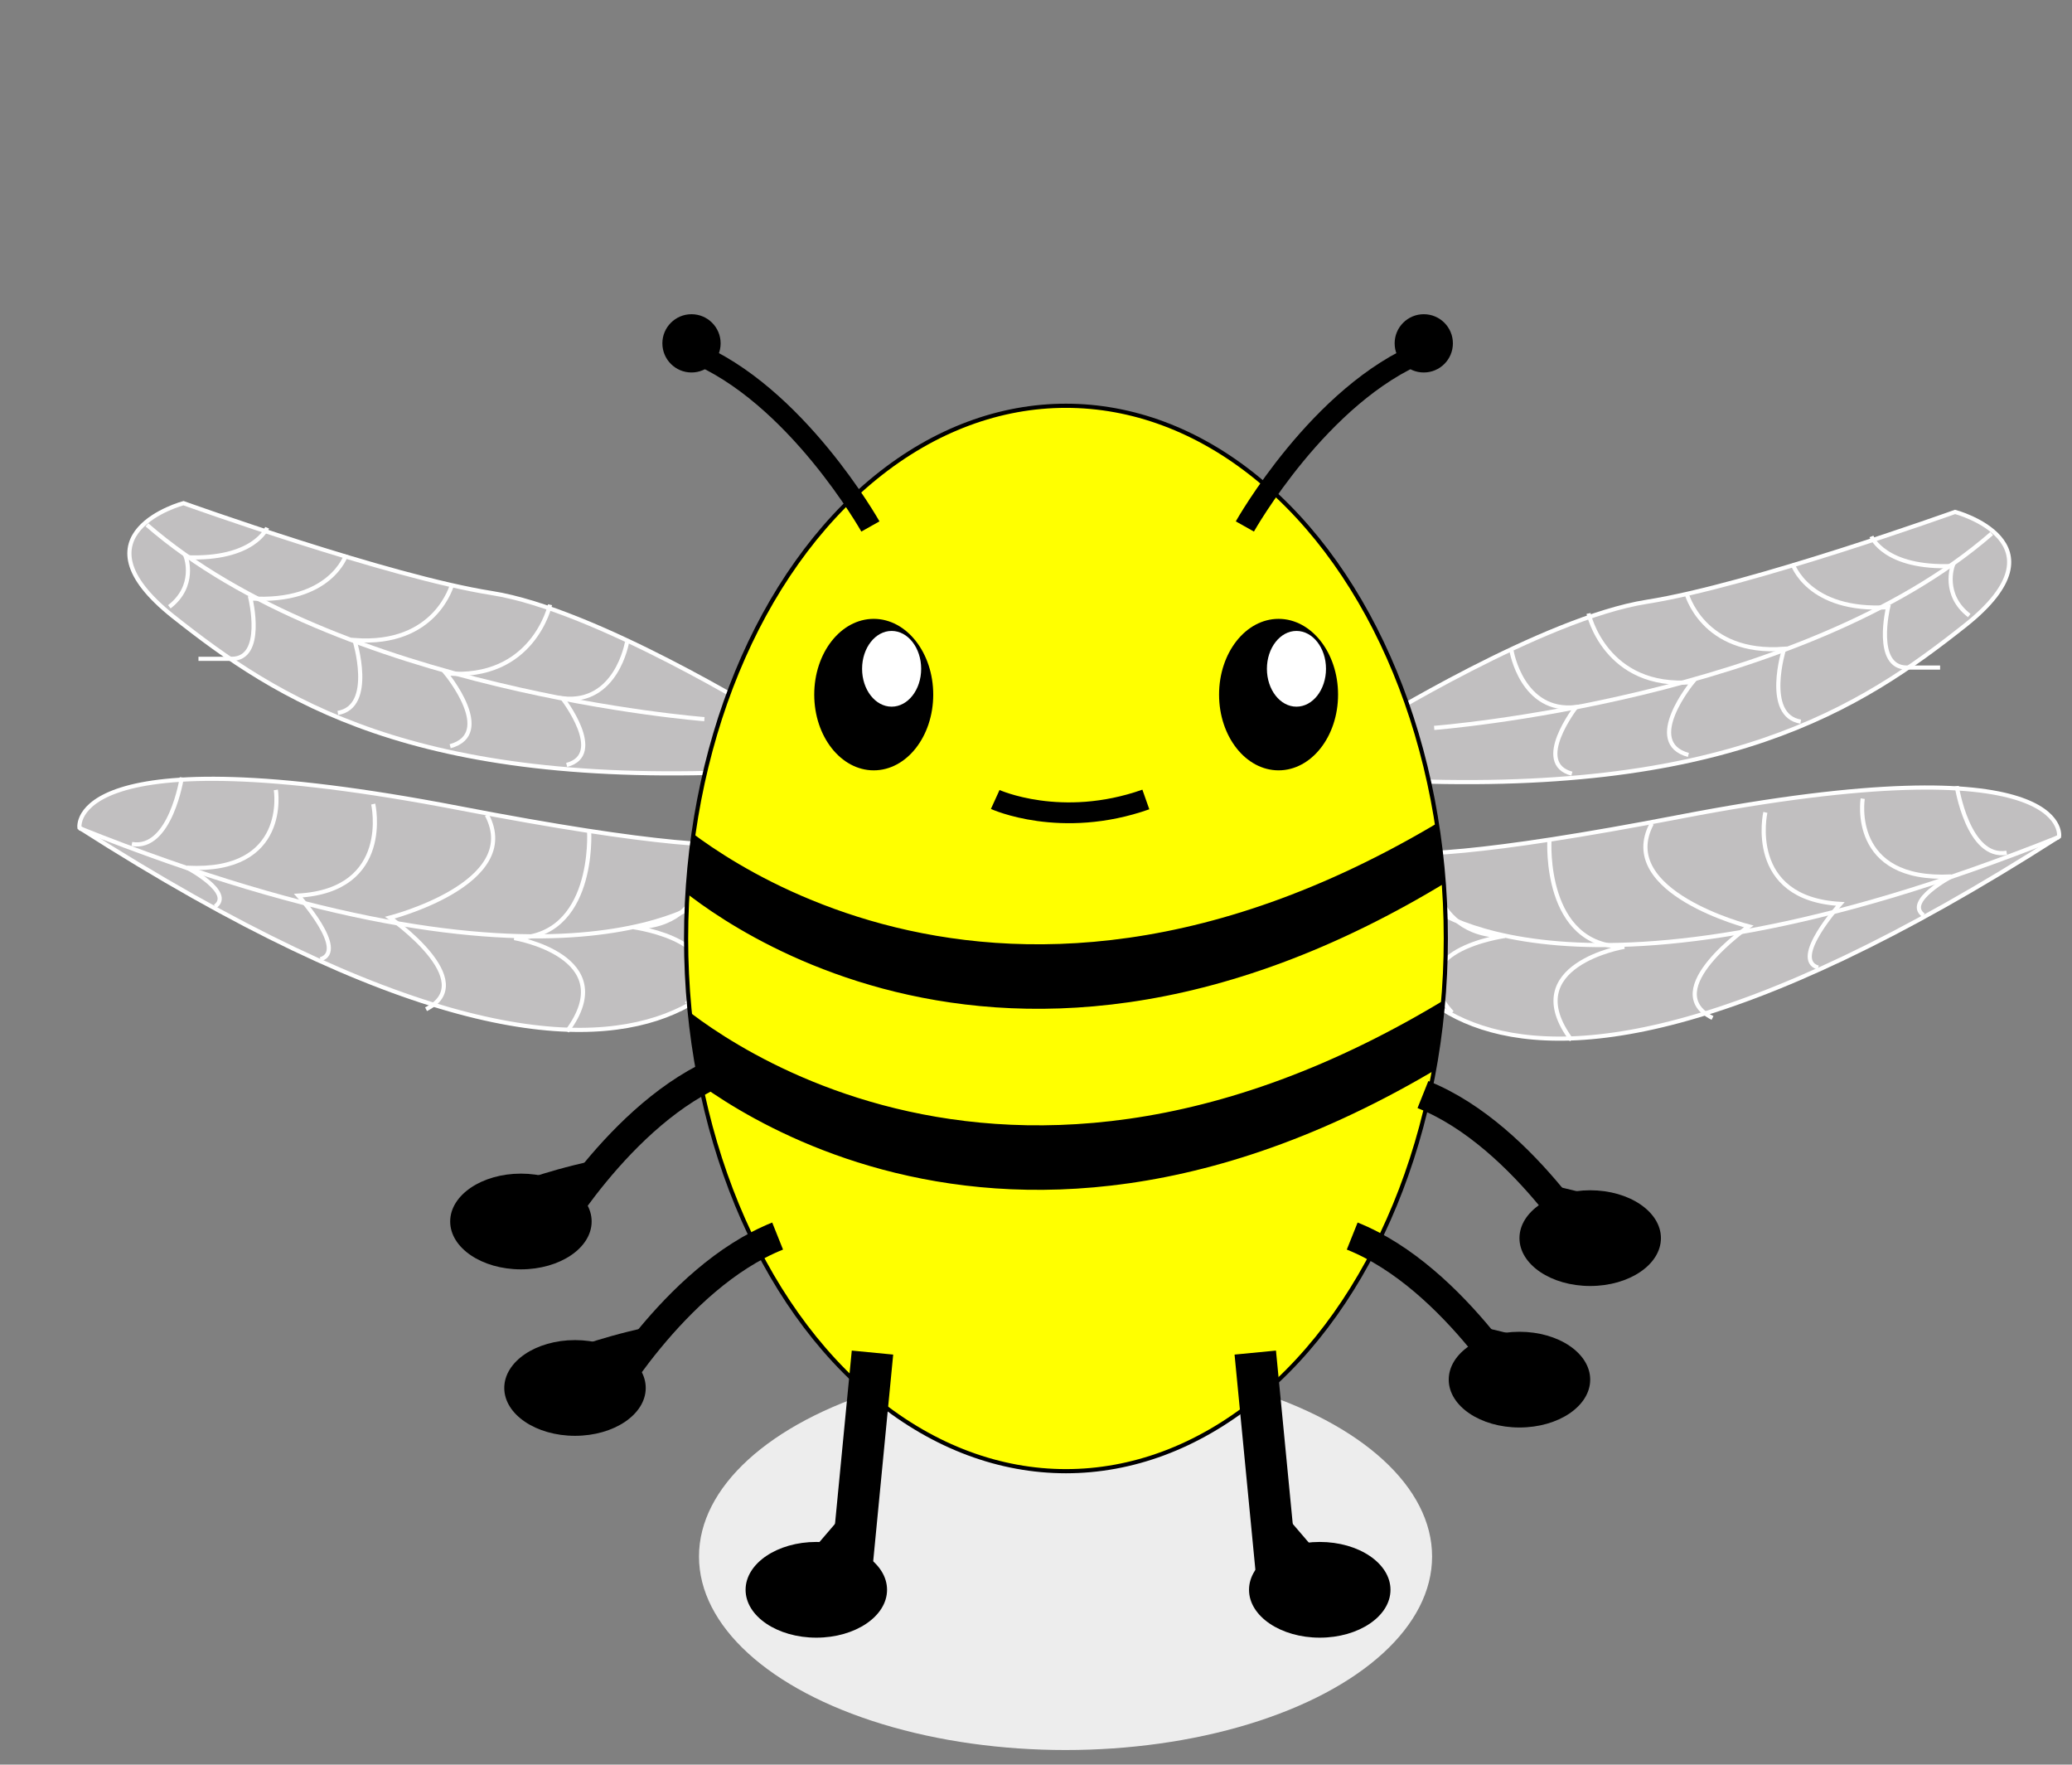 <?xml version="1.0" encoding="utf-8"?>
<!-- Generator: Adobe Illustrator 23.0.3, SVG Export Plug-In . SVG Version: 6.00 Build 0)  -->
<svg version="1.1" id="Layer_1" xmlns="http://www.w3.org/2000/svg" xmlns:xlink="http://www.w3.org/1999/xlink" x="0px" y="0px"
	 viewBox="0 0 498 424" style="enable-background:new 0 0 498 424;" xml:space="preserve">
<rect x="0" y="0" width="498" height="424" fill="#808080" stroke="none"/>
<style type="text/css">
	.st0{fill:#C1BFC0;stroke:#FFFFFF;}
	.st1{fill:none;stroke:#FFFFFF;}
	.st2{fill:#EDEDED;}
	.st3{fill:#FFFF00;stroke:#000000;}
	.st4{fill:none;stroke:#000000;stroke-width:5;}
	.st5{clip-path:url(#SVGID_2_);}
	.st6{fill:#FFFFFF;}
	.st7{fill:none;stroke:#000000;stroke-width:10;}
	.st8{fill:none;stroke:#000000;stroke-width:7;}
</style>
<g>
	<g>
		<g>
			<g>
				<path class="st0" d="M329.2,217c0,0,11,83,165.7-16c0,0,3.6-23-91.4-4.7c-95,18.3-73.4,2.4-73.4,2.4L329.2,217z"/>
				<path class="st0" d="M329.5,174.2c0,0,41.5-25.7,66.3-29.6c24.8-3.9,74.1-21.6,74.1-21.6s27.5,7.3,2.5,27.2
					c-25,19.8-57.5,41.4-139.8,37.2L329.5,174.2z"/>
			</g>
			<g>
				<path class="st1" d="M335.4,154"/>
				<path class="st1" d="M475.8,102.8"/>
				<path class="st1" d="M401.7,124.4"/>
			</g>
			<path class="st1" d="M344.7,174.9c0,0,88-6.7,134-46.7"/>
			<path class="st1" d="M363.3,156.4c0,0,2.5,15,15.5,13.5c0,0-10.5,13.5-1,16"/>
			<path class="st1" d="M381.8,147.4c0,0,4,18.3,25,16.5c0,0-12,14.5-1,17.5"/>
			<path class="st1" d="M405.3,142.4c0,0,3.8,15,23.5,13.5c0,0-5,16,4,17.5"/>
			<path class="st1" d="M430.8,135.4c0,0,3.7,11.7,23,10.5c0,0-3.5,14.5,4.5,14.5s8,0,8,0"/>
			<path class="st1" d="M449.8,128.9c0,0,3.1,7.8,19.5,7.1c0,0-2.5,6.9,4,11.9"/>
			<path class="st1" d="M342.4,217c0,0,35,31.1,152.5-15.9"/>
			<path class="st1" d="M372.4,202c0,0-1.5,25.5,18,25.5c0,0-26.1,4.4-12.7,22.4"/>
			<path class="st1" d="M343.7,204c0,0-1.5,20.9,18,20.9c0,0-26.1,3.6-12.7,18.4"/>
			<path class="st1" d="M397,197.9c-8.8,16.5,23.3,24.7,23.3,24.7s-22,15.3-8.7,22"/>
			<path class="st1" d="M424.3,195.2c0,0-4.7,20.7,18,22c0,0-12,13.3-5.3,15.3"/>
			<path class="st1" d="M447.7,191.9c0,0-3.3,20,21.3,18.7c0,0-11.3,6-6.7,9.3"/>
			<path class="st1" d="M470.3,188.9c0,0,2.7,17.6,12,16"/>
		</g>
		<g>
			<g>
				<path class="st0" d="M184.8,214.9c0,0-11,83-165.7-16c0,0-3.6-23,91.4-4.7c95,18.3,73.4,2.4,73.4,2.4L184.8,214.9z"/>
				<path class="st0" d="M184.5,172.1c0,0-41.5-25.7-66.3-29.6c-24.8-3.9-74.1-21.6-74.1-21.6s-27.5,7.3-2.5,27.2
					c25,19.8,57.5,41.4,139.8,37.2L184.5,172.1z"/>
			</g>
			<path class="st1" d="M169.3,172.8c0,0-88-6.7-134-46.7"/>
			<path class="st1" d="M150.7,154.3c0,0-2.5,15-15.5,13.5c0,0,10.5,13.5,1,16"/>
			<path class="st1" d="M132.2,145.3c0,0-4,18.3-25,16.5c0,0,12,14.5,1,17.5"/>
			<path class="st1" d="M108.7,140.3c0,0-3.8,15-23.5,13.5c0,0,5,16-4,17.5"/>
			<path class="st1" d="M83.2,133.3c0,0-3.7,11.7-23,10.5c0,0,3.5,14.5-4.5,14.5s-8,0-8,0"/>
			<path class="st1" d="M64.2,126.8c0,0-3.1,7.8-19.5,7.1c0,0,2.5,6.9-4,11.9"/>
			<path class="st1" d="M171.6,214.9c0,0-35,31.1-152.5-15.9"/>
			<path class="st1" d="M141.6,199.9c0,0,1.5,25.5-18,25.5c0,0,26.1,4.4,12.7,22.4"/>
			<path class="st1" d="M170.3,201.9c0,0,1.5,20.9-18,20.9c0,0,26.1,3.6,12.7,18.4"/>
			<path class="st1" d="M117,195.8c8.8,16.5-23.3,24.7-23.3,24.7s22,15.3,8.7,22"/>
			<path class="st1" d="M89.7,193.2c0,0,4.7,20.7-18,22c0,0,12,13.3,5.3,15.3"/>
			<path class="st1" d="M66.3,189.8c0,0,3.3,20-21.3,18.7c0,0,11.3,6,6.7,9.3"/>
			<path class="st1" d="M43.7,186.8c0,0-2.7,17.6-12,16"/>
		</g>
		<ellipse class="st2" cx="256.1" cy="374" rx="88.1" ry="46.5"/>
		<ellipse id="body" class="st3" cx="256.2" cy="225.5" rx="91.3" ry="128"/>
		<g>
			<path class="st4" d="M299.2,126.5c0,0,18-32,43-42"/>
			<circle cx="342.2" cy="82.5" r="7"/>
		</g>
		<g>
			<path class="st4" d="M209.2,126.5c0,0-18-32-43-42"/>
			<circle cx="166.2" cy="82.5" r="7"/>
		</g>
		<g>
			<g>
				<defs>
					<ellipse id="SVGID_1_" cx="256.2" cy="223.5" rx="91.3" ry="128"/>
				</defs>
				<clipPath id="SVGID_2_">
					<use xlink:href="#SVGID_1_"  style="overflow:visible;"/>
				</clipPath>
				<g class="st5">
					<path d="M160.9,195.7c0,0,73.9,70.2,188,0v15.5c-114.1,70.2-188,0-188,0V195.7z"/>
					<path d="M160.9,239.2c0,0,73.9,70.2,188,0v15.5c-114.1,70.2-188,0-188,0V239.2z"/>
				</g>
			</g>
		</g>
		<path class="st4" d="M239.2,192.1c0,0,15.8,7.2,36.2,0"/>
		<g>
			<ellipse cx="210" cy="166.9" rx="14.3" ry="18.2"/>
			<ellipse class="st6" cx="214.3" cy="160.7" rx="7.1" ry="9.1"/>
		</g>
		<g>
			<ellipse cx="307.3" cy="166.9" rx="14.3" ry="18.2"/>
			<ellipse class="st6" cx="311.6" cy="160.7" rx="7.1" ry="9.1"/>
		</g>
		<g>
			<line class="st7" x1="301.7" y1="325" x2="307.7" y2="387"/>
			<line class="st7" x1="305.7" y1="368" x2="317.7" y2="382"/>
		</g>
		<g>
			<line class="st7" x1="209.7" y1="325" x2="203.7" y2="387"/>
			<line class="st7" x1="205.7" y1="368" x2="193.7" y2="382"/>
		</g>
		<ellipse cx="317.2" cy="382" rx="17" ry="11.5"/>
		<ellipse cx="196.2" cy="382" rx="17" ry="11.5"/>
		<path class="st1" d="M335.6,161.6"/>
	</g>
	<g>
		<g>
			<path class="st8" d="M368,339c0,0-18-32-43-42"/>
			<path class="st8" d="M376,328.4c0,0-8.4-3.5-20.1-6"/>
		</g>
		<ellipse cx="365.2" cy="331.5" rx="17" ry="11.5"/>
	</g>
	<g>
		<g>
			<path class="st8" d="M143.9,339c0,0,18-32,43-42"/>
			<path class="st8" d="M135.9,328.4c0,0,8.4-3.5,20.1-6"/>
		</g>
		<ellipse cx="138.2" cy="333.5" rx="17" ry="11.5"/>
	</g>
	<g>
		<g>
			<path class="st8" d="M385,305c0,0-18-32-43-42"/>
			<path class="st8" d="M393,294.4c0,0-8.4-3.5-20.1-6"/>
		</g>
		<ellipse cx="382.2" cy="297.5" rx="17" ry="11.5"/>
	</g>
	<g>
		<g>
			<path class="st8" d="M130.9,299c0,0,18-32,43-42"/>
			<path class="st8" d="M122.9,288.4c0,0,8.4-3.5,20.1-6"/>
		</g>
		<ellipse cx="125.2" cy="293.5" rx="17" ry="11.5"/>
	</g>
</g>
</svg>
